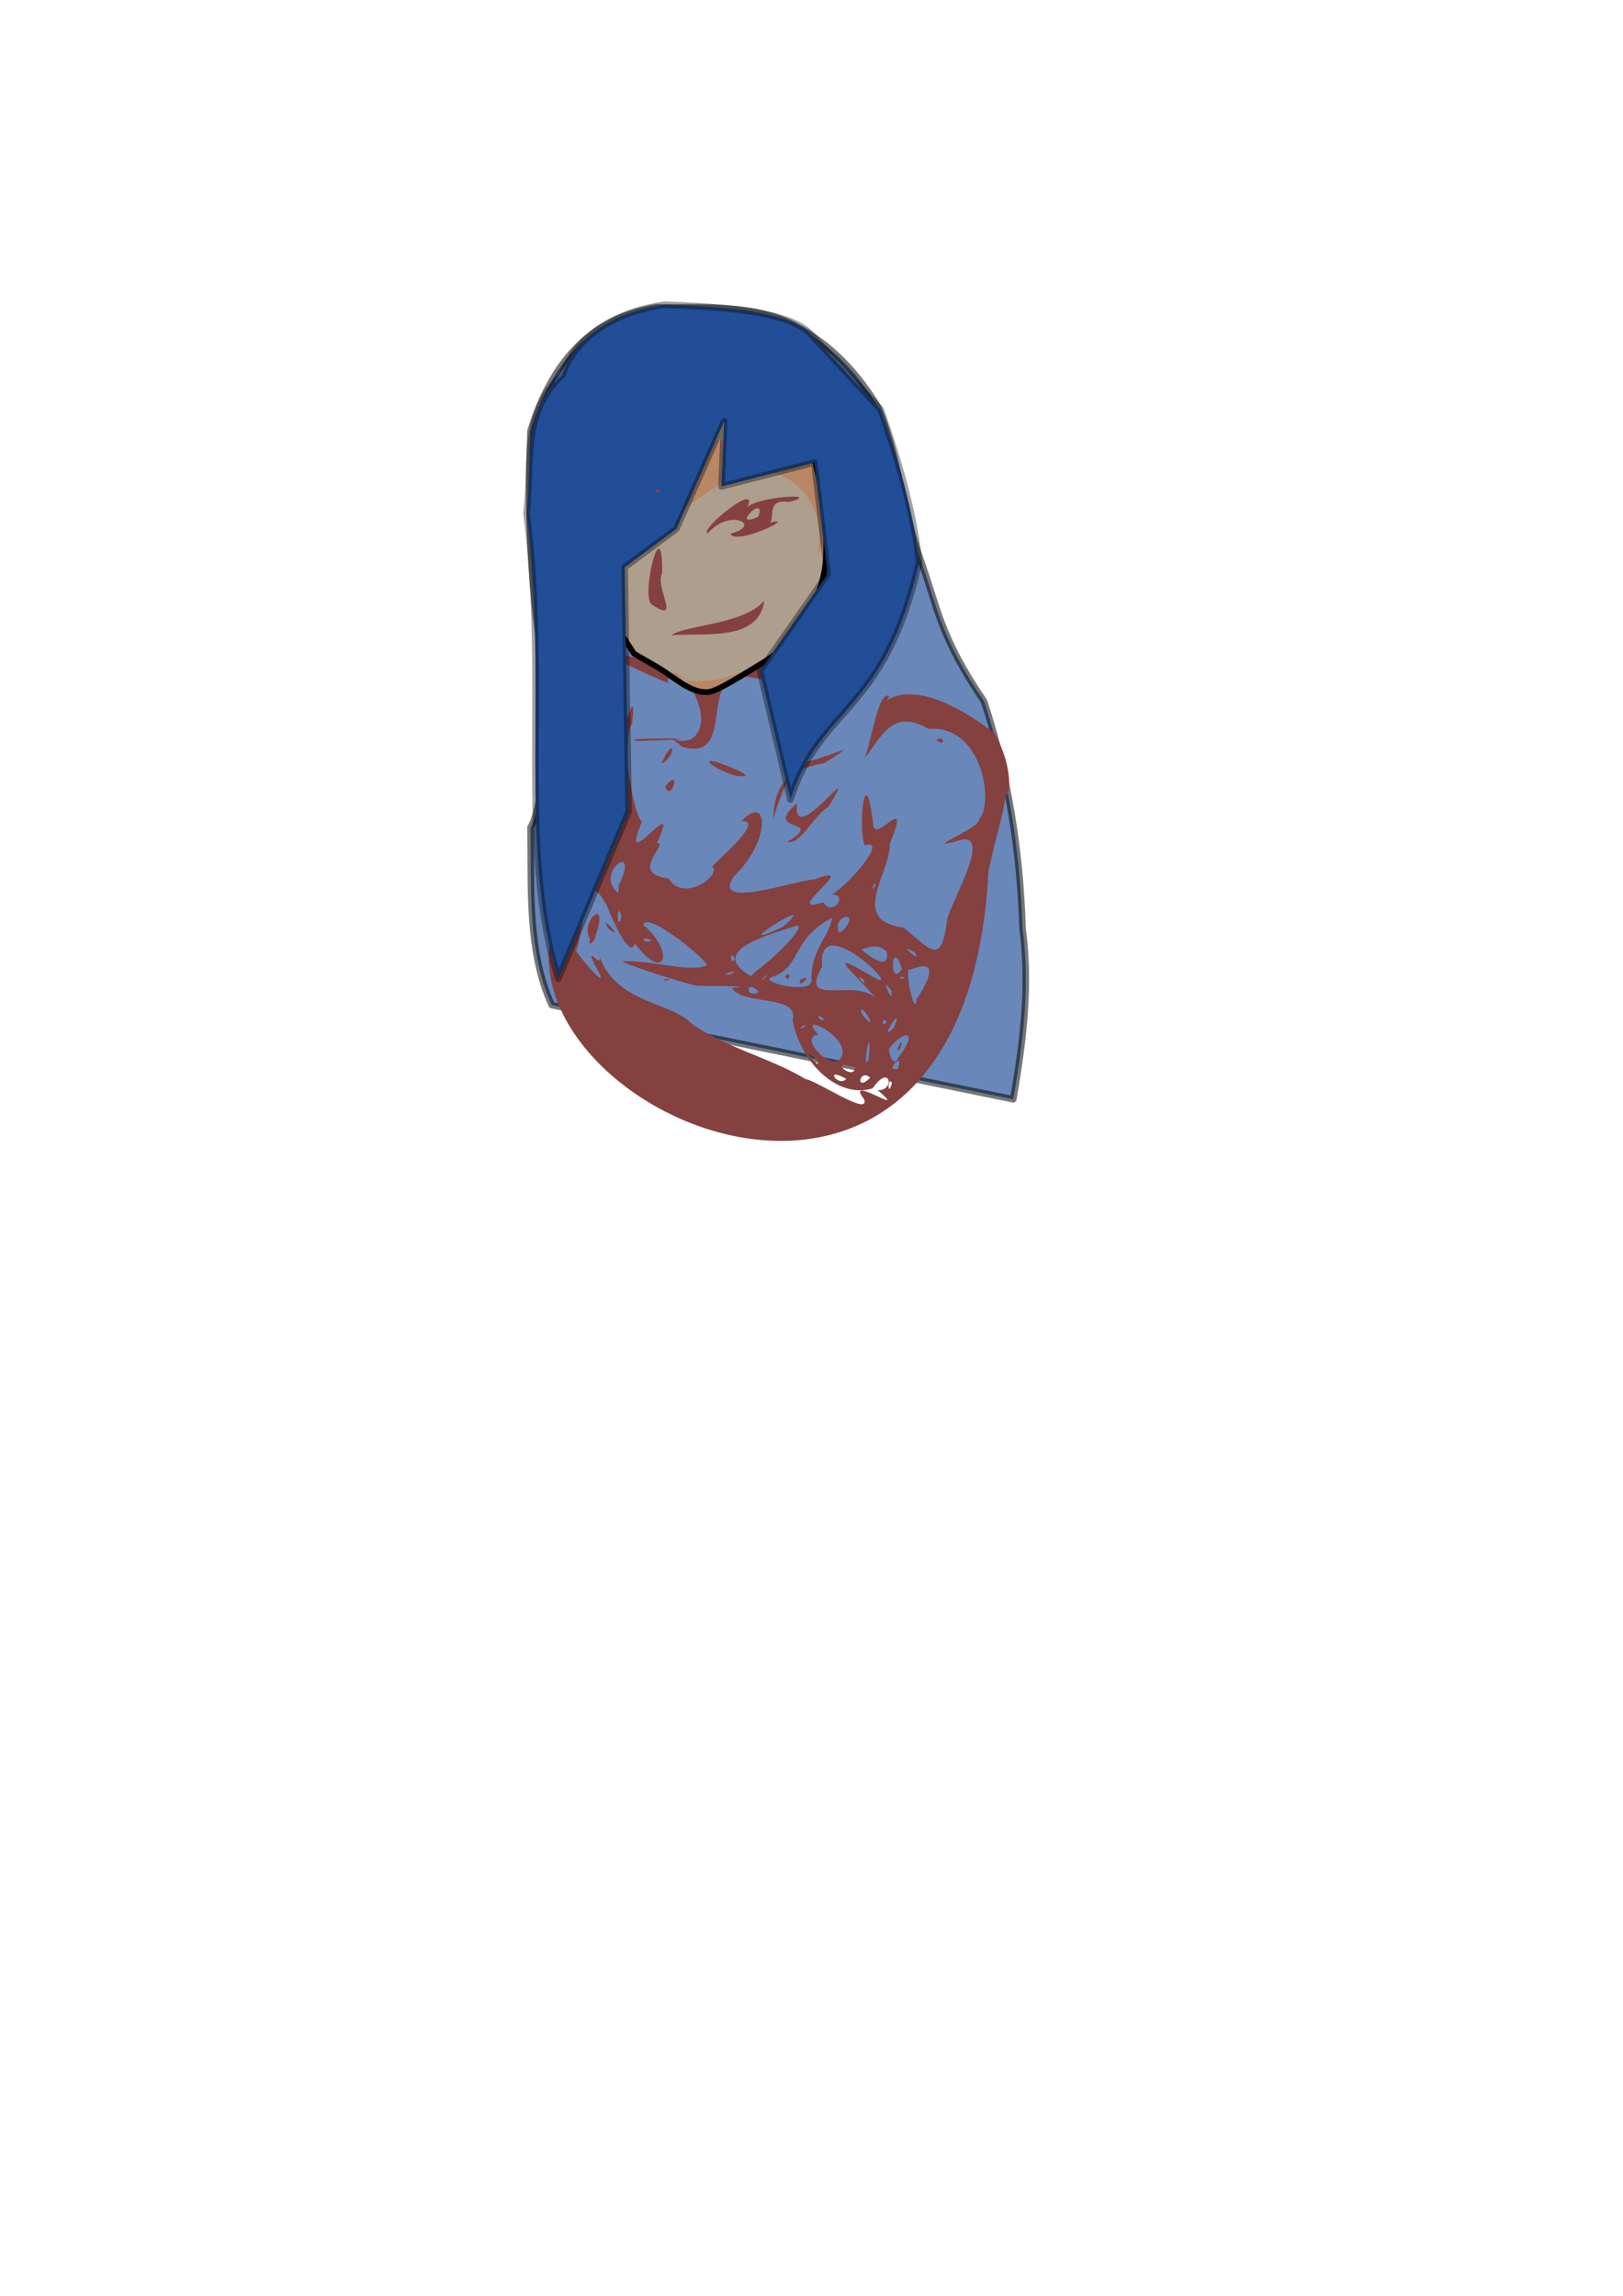 <?xml version="1.0" encoding="UTF-8" standalone="no"?>
<!-- Created with Inkscape (http://www.inkscape.org/) -->

<svg
   xmlns:dc="http://purl.org/dc/elements/1.1/"
   xmlns:cc="http://creativecommons.org/ns#"
   xmlns:rdf="http://www.w3.org/1999/02/22-rdf-syntax-ns#"
   xmlns:svg="http://www.w3.org/2000/svg"
   xmlns="http://www.w3.org/2000/svg"
   xmlns:sodipodi="http://sodipodi.sourceforge.net/DTD/sodipodi-0.dtd"
   xmlns:inkscape="http://www.inkscape.org/namespaces/inkscape"
   width="744.094"
   height="1052.362"
   id="svg2"
   version="1.1"
   inkscape:version="0.48.3.1 r9886"
   sodipodi:docname="girl_smirking.svg">
  <defs
     id="defs4">
    <filter
       inkscape:collect="always"
       id="filter3768">
      <feGaussianBlur
         inkscape:collect="always"
         stdDeviation="0.122"
         id="feGaussianBlur3770" />
    </filter>
  </defs>
  <sodipodi:namedview
     id="base"
     pagecolor="#ffffff"
     bordercolor="#666666"
     borderopacity="1.0"
     inkscape:pageopacity="0.0"
     inkscape:pageshadow="2"
     inkscape:zoom="1.6446056"
     inkscape:cx="342.51031"
     inkscape:cy="727.28052"
     inkscape:document-units="px"
     inkscape:current-layer="layer1"
     showgrid="false"
     inkscape:window-width="1391"
     inkscape:window-height="876"
     inkscape:window-x="49"
     inkscape:window-y="24"
     inkscape:window-maximized="1" />
  <g
     inkscape:groupmode="layer"
     id="layer3"
     inkscape:label="hair"
     sodipodi:insensitive="true">
    <path
       style="fill:#214e96;fill-opacity:0.673;stroke:#000000;stroke-width:3;stroke-linecap:butt;stroke-linejoin:round;stroke-miterlimit:4;stroke-opacity:0.534;stroke-dasharray:none"
       d="m 300.984,140.897 c -25.887,4.223 -46.446,19.961 -57.765,56.549 -1.696,43.559 0.489,84.531 8.513,121.61 -1.704,27.245 -3.422,51.764 -8.513,60.197 0.462,27.954 -1.522,56.607 9.729,81.478 l 211.601,43.171 c 4.387,-25.552 7.861,-51.288 4.256,-78.438 -1.093,-36.254 -6.812,-70.965 -17.633,-103.976 -20.477,-30.151 -21.113,-42.705 -29.186,-65.061 -8.217,-22.756 -10.072,-47.197 -19.458,-69.926 -9.211,-14.97 -20.83,-28.401 -38.915,-37.699 -18.577,-9.534 -40.976,-7.598 -62.629,-7.905 z"
       id="path3844"
       inkscape:connector-curvature="0"
       sodipodi:nodetypes="ccccccccaccc" />
  </g>
  <g
     inkscape:label="Sketch"
     inkscape:groupmode="layer"
     id="layer1"
     style="display:inline">
    <path
       style="fill:#854040;fill-opacity:1"
       d="m 260.055,410.576 c 5.197,-11.02 3.335,-17.992 8.896,-14.439 6.595,-6.37 9.984,-38.425 11.714,-20.852 9.188,3.771 -2.314,-19.098 7.207,-22.602 1.946,11.59 3.348,19.529 6.361,24.184 -11.344,27.079 19.225,-16.625 6.941,9.512 5.953,0.046 -13.477,14.168 5.35,16.28 7.41,11.811 24.652,-2.319 20.001,-5.299 1.233,-2.339 24.797,-21.504 13.467,-20.993 12.497,-13.166 13.424,9.131 -3.459,25.239 -10.977,15.978 27.956,1.881 37.113,1.457 22.551,-8.853 -16.746,17.231 3.812,10.554 4.299,6.788 11.727,-3.465 3.912,-3.673 6.273,-2.902 26.841,-25.875 14.975,-22.522 -3.092,-9.214 0.398,-40.496 4.032,-9.196 0.975,8.85 17.788,-16.63 7.597,8.417 0.423,13.326 -19.148,35.428 6.316,38.549 12.786,10.546 17.415,17.795 20.031,-4.26 2.915,-9.48 18.877,-36.448 7.567,-36.279 -23.935,6.864 8.802,-5.357 6.813,-8.96 7.181,-6.368 2.175,-43.66 -22.985,-41.549 -17.391,-10.465 -22.44,5.854 -29.265,13.056 3.008,-6.59 6.348,-31.567 11.29,-28.001 -8.497,14.526 -0.282,-20.26 48.201,16.922 9.102,15.994 6.896,29.984 5.289,27.851 -1.996,12.983 -4.482,18.087 -8.056,35.414 -11.251,218.29 -248.919,98.486 -193.12,11.19 z m 136.024,93.148 c -9.357,-12.024 21.832,9.223 6.32,-4.012 8.122,0.421 5.727,-12.685 -2.325,-0.821 -15.69,4.837 -32.61,-11.11 -36.674,-31.045 3.301,-12.339 -22.655,-6.669 -27.871,-14.961 13.937,-1.495 -16.789,-0.41 -16.921,-1.269 -2.856,-0.394 -27.232,-7.815 -33.554,-10.959 13.149,-0.793 32.687,5.622 39.156,1.663 -3.521,-5.548 -28.293,-24.668 -29.251,-18.372 15.071,12.864 9.518,26.734 -3.827,8.482 -2.951,8.662 -12.87,-17.541 -12.953,-17.431 -10.947,-19.965 -9.231,7.243 -13.965,20.569 -1.739,-0.487 18.484,23.609 8.378,6.58 -5.424,-11.431 5.918,6.28 1.434,-7.342 4.621,24.504 34.144,24.695 42.274,33.81 14.963,11.241 36.282,15.926 53.108,26.074 4.654,0.374 30.118,17.769 26.671,9.034 z m -91.308,-54.791 c 5.591,-0.863 -1.719,1.714 0,0 z m -34.265,-18.567 c -5.043,-8.146 9.311,-20.3 2.395,-1.163 0.294,1.612 -3.575,5.972 -2.395,1.163 z m 8.566,-4.629 c -6.002,-8.615 8.58,6.345 0,0 z m -22.253,14.883 c -174.861,407.828 -87.431,203.914 0,0 z m 152.124,55.746 c -2.028,-3.471 -2.139,7.679 0,0 z m -20.985,-1.857 c -10.675,-5.932 -3.461,4.214 0,0 z m 11,-0.51 c -4.903,-4.597 -7.058,7.031 0,-3e-5 z m -6.981,-4.86 c -13.452,-4.121 0.047,6.923 0,0 z m 19.656,0.819 c 3.22,-8.971 -6.669,1.668 0,0 z m -37.672,-4.838 c -8.792,-6.614 4.975,8.168 0,0 z m 11.789,-0.504 c 4.68,-9.408 -21.28,-21.535 -10.556,-10.399 -9.734,1.198 6.6,17.703 10.556,10.399 z m 12.475,1.084 c 2.086,-21.239 -3.804,7.487 0,0 z m 13.501,-0.834 c 9.524,-12.094 3.316,-13.351 -3.759,-4.645 -1.461,0.497 1.526,10.227 3.759,4.645 z m -0.226,-4.181 c 3.727,-8.441 0.801,4.104 0,0 z m -1.663,-9.644 c 5.446,-13.231 -8.488,8.889 0,0 z m -40.353,-1.232 c -4.35,1.188 -1.933,2.83 0,0 z m 36.974,-1.193 c -1.517,-3.809 -3.054,3.166 0,0 z m -7.5,-0.944 c -4.613,-8.925 -6.424,-3.831 -0.25,0.926 z m -21,-0.449 c -4.95,-4.333 -2.046,2.183 0,0 z m 26.02,-6.083 c -5.53,-9.746 -30.831,-29.241 -5.167,-14.196 19.865,12.602 -24.703,-32.303 -21.852,-3.954 -12.195,21.317 19.976,1.864 27.019,18.15 z m 16.192,-3.024 c 6.112,-9.192 10.435,-19.108 -2.786,-13.619 -3.451,-2.888 2.075,22.96 2.786,13.619 z m -11.556,-3.992 c -5.99,-8.778 1.434,8.335 0,0 z m -60.656,0.497 c -6.611,-6.678 -6.266,3.9 0,0 z m 24.003,-6.255 c 0.492,-14.004 7.777,-18.254 9.634,-27.75 -19.791,10.513 -13.575,22.835 -28.214,27.394 -5.571,2.229 20.85,8.642 18.579,0.356 z m -5.012,0.761 c 7.201,-3.612 -2.188,5.093 0,0 z m -6.991,-1.511 c 2.555,-3.587 2.555,3.587 0,0 z m 35.98,1.476 c -5.339,-3.728 2.36,4.664 0,0 z m -44.852,-1.226 c 3.089,-4.502 -5.581,5.323 0,0 z m -3.749,-3.25 c 6.055,-4.265 23.216,-20.515 17.859,-20.381 -12.29,4.367 -41.38,11.194 -20.924,23.206 z m 67.351,3.396 c -3.682,-1.134 -1.837,1.742 0,0 z m -79.729,-1.455 c 6.226,-3.324 -7.634,1.047 0,2e-5 z m 78.557,-2.443 c -5.005,-15.672 -6.121,9.732 0,0 z m -6.956,-7.998 c -2.827,-2.161 -4.433,-3.4 -11.659,-0.935 2.719,2.551 13.283,10.753 11.659,0.935 z m -69.601,3.559 c -1.973,-5.358 -2.658,3.538 0,0 z m -75,-1.625 c -178.287,409.541 -89.144,204.77 0,0 z m 157.25,-1.629 c -9.099,-5.299 4.906,6.639 0,0 z m -89.523,-1.937 c -223.438,411.918 -111.719,205.959 0,0 z m -30.727,-3.252 c -5.277,-3.08 -5.288,1.716 0,0 z m 59.938,-6.367 c 19.871,-17.243 -29.618,13.975 0,0 z m 27.744,1.5 c 8.68,-9.642 -6.033,-6.741 -1.811,1.2 z m -101.682,-6.25 c -2.364,-8.661 -2.364,8.661 0,0 z m -19.015,-1.583 c -4.417,-2.528 -0.97,6.454 0,0 z m 0.015,-4.917 c -2.555,-3.587 -2.555,3.587 0,0 z m 0,-3.182 c -0.328,-13.471 -7.949,10.24 0,0 z m 17.652,-4.399 c 10.59,-21.796 -12.058,-5.707 -0.07,3.407 z m 117.729,0.029 c 0.083,-4.209 -2.967,4.986 0,0 z m -127.074,-4.495 c 8.549,-16.379 -11.725,7.199 0,0 z m 4.192,-17.953 c -1.209,-3.656 -2.466,3.562 0,0 z m 18.5,-80.541 c 30.595,29.5 90.455,-19.959 80.495,-41.722 64.606,71.45 -37.59,48.263 -37.59,48.263 -19.249,1.549 -2.567,39.76 -27.172,32.666 -11.008,-9.135 -3.723,0.112 4.488,-3.583 13.664,-9.663 -9.899,-42.134 -11.059,-25.657 -0.837,-0.267 -53.406,-22.677 -9.162,-9.967 z m 64,82.835 c 18.475,-11.255 -12.256,-3.518 4.5,-17.793 -2.909,22.681 30.424,-24.856 14.345,1.812 -6.063,2.86 -12.704,17.507 -18.845,15.982 z m -6.497,-10.543 c 18.81,-61.819 76.644,-105.039 14.102,-37.085 -23.867,28.082 40.73,-7.518 9.219,11.579 -17.85,3.093 -22.858,11.277 -23.322,25.506 z m -75.998,-10.742 c -0.014,-8.522 2.903,2.109 0,0 z m 26.495,-4.125 c 7.859,-9.735 2.662,8.068 0,0 z m 32.514,-4.861 c -12.969,-3.789 -18.922,-11.269 -1.214,-3.314 5.221,2.013 8.702,4.255 1.214,3.314 z m -34.242,-5.627 c 6.126,-13.959 6.912,-3.167 0,0 z m -20.239,-5.562 c 1.075,-2.748 9.442,-35.191 6.784,-12.669 -4.077,5.557 1.493,13.644 -6.784,12.669 z m 73.967,-0.16 c -241.62,472.048 -120.81,236.024 0,0 z m -64.488,-4.653 c -13.578,-1.756 50.096,-1.284 0,0 z m 136.885,-0.187 c 2.574,-3.241 5.327,3.074 0,0 z M 278.503,267.758 c -189.317,523.069 -94.659,261.535 0,0 z m 96.275,-13.607 c 5.665,-24.124 -15.6,-48.29 -42.832,-33.609 -12.243,8.488 -18.761,11.445 -29.255,23.845 31.956,-77.748 33.752,-23.829 44.28,-30.532 16.407,-3.464 28.14,-7.128 25.539,-5.827 4.323,9.016 8.639,39.369 2.268,46.123 z"
       id="path3015"
       inkscape:connector-curvature="0"
       sodipodi:nodetypes="ccccccccccccccccccccccccccccccccccccccccccccccccccccccccccccccccccccccccccccccccccccccccccccccccccccccccccccccccccccccccccccccccccccccccccccccccccccccccccccccccccccccccccccccccccccccccccccccccccccc" />
  </g>
  <g
     inkscape:groupmode="layer"
     id="layer2"
     inkscape:label="face"
     sodipodi:insensitive="true">
    <path
       style="fill:#d0a979;fill-opacity:0.673;stroke:#000000;stroke-width:2.6;stroke-linecap:round;stroke-linejoin:round;stroke-miterlimit:4;stroke-opacity:1;stroke-dasharray:none"
       d="m 323.482,317.232 c -7.094,0.056 -14.188,-6.553 -21.282,-10.945 l -11.553,-6.689 c -14.36,-21.634 -27.691,-47.942 -34.051,-80.87 -1.328,-18.75 0.958,-36.983 10.945,-54.116 21.761,-21.479 26.771,-15.736 36.483,-17.633 16.233,-2.55 33.083,-2.218 54.116,17.633 10.517,28.466 21.217,56.905 20.674,86.951 0.068,12.319 -3.865,23.709 -10.337,33.443 -5.675,9.323 -11.553,14.39 -18.85,18.849 -14.446,8.815 -22.728,13.984 -26.146,13.377 z"
       inkscape:connector-curvature="0"
       sodipodi:nodetypes="ccccccccccc"
       id="path11" />
  </g>
  <g
     inkscape:groupmode="layer"
     id="layer4"
     inkscape:label="tophair"
     sodipodi:insensitive="true">
    <path
       style="fill:#214e96;fill-opacity:1;stroke:#000000;stroke-width:3;stroke-linecap:butt;stroke-linejoin:round;stroke-miterlimit:4;stroke-opacity:0.363;stroke-dasharray:none;stroke-dashoffset:0;filter:url(#filter3768)"
       d="m 331.994,193.19 -21.89,49.252 -23.714,17.633 1.824,111.881 -32.227,76.614 c -18.916,-58.868 -4.345,-135.432 -14.593,-213.425 2.819,-21.803 -2.681,-45.874 16.417,-63.237 5.052,-14.991 20.694,-28.583 46.82,-32.227 32.404,0.983 59.82,3.961 68.101,14.593 l 31.01,33.443 c 10.073,28.343 15.666,51.309 17.633,69.926 -15.917,70.232 -45.061,65.118 -58.981,108.841 l -13.985,-58.981 31.01,-44.388 -6.08,-51.076 -42.563,10.945 z"
       id="path3859"
       inkscape:connector-curvature="0"
       sodipodi:nodetypes="ccccccccccccccccc" />
  </g>
  <g
     inkscape:groupmode="layer"
     id="layer5"
     inkscape:label="features"
     style="display:inline"
     sodipodi:insensitive="true">
    <path
       style="fill:#854040;fill-opacity:1"
       d="m 307.677,291.238 c 6.457,-4.878 33.419,-4.783 42.742,-15.948 -2.615,19.326 -28.269,14.521 -42.742,15.948 z M 298.575,276.866 c -4.719,-4.536 5.305,-44.353 4.984,-14.075 -3.589,6.183 9.362,23.949 -4.984,14.075 z m 36.356,-32.25 c 15.184,-3.901 -0.546,-11.989 -10.433,-0.115 -4.201,-1.482 23.722,-24.185 18.212,-12.157 5.905,-4.979 34.805,-6.439 19.197,-2.236 -10.927,-1.548 -6.402,7.037 -8.977,9.508 13.725,-3.655 -15.759,10.847 -18,5 z m 12.75,-7.75 c 3.892,-11.475 -13.57,6.29 0,0 z m -47.25,-12.309 c 2.88,-1.906 2.334,3.435 0,0 z"
       id="path3015-5"
       inkscape:connector-curvature="0"
       sodipodi:nodetypes="ccccccccccccccccc" />
  </g>
</svg>
